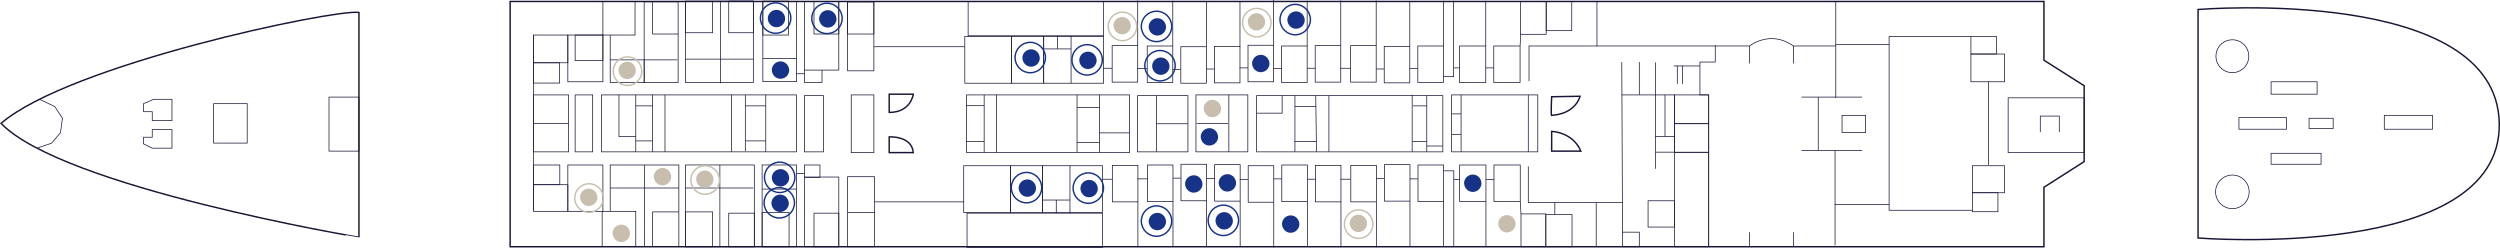 <?xml version="1.0" encoding="UTF-8"?><svg xmlns="http://www.w3.org/2000/svg" viewBox="0 0 3421.93 339.26"><defs><style>.cls-1{stroke:#c7bead;}.cls-1,.cls-2,.cls-3,.cls-4{fill:none;stroke-miterlimit:10;}.cls-1,.cls-2,.cls-4{stroke-width:2px;}.cls-2{stroke:#173387;}.cls-5{fill:#173387;}.cls-3,.cls-4{stroke:#171636;}.cls-6{fill:#c7bead;}</style></defs><g id="_3eme_plan"><path class="cls-4" d="M3008.63,12.99v312.78s415,33.12,412.28-156.59c-2.72-189.71-412.28-156.19-412.28-156.19Z"/><rect class="cls-3" x="3263.56" y="157.89" width="65.98" height="18.99"/><rect class="cls-3" x="3160.59" y="161.88" width="32.99" height="13.99"/><rect class="cls-3" x="3108.61" y="111.92" width="62.98" height="16.99"/><rect class="cls-3" x="3064.62" y="160.88" width="64.98" height="15.99"/><rect class="cls-3" x="3108.61" y="209.85" width="68.39" height="14.99"/><circle class="cls-3" cx="3055.61" cy="262.6" r="22.99"/><circle class="cls-3" cx="3055.61" cy="76.94" r="22.48"/><polygon class="cls-4" points="2797.69 2 2797.69 82.44 2852.74 117.35 2852.74 221.18 2797.69 256.32 2797.69 337.76 698.26 337.76 698.26 2 2797.69 2"/><rect class="cls-3" x="2748.7" y="133.9" width="104.03" height="74.95"/><rect class="cls-3" x="2697.72" y="73.95" width="45.99" height="37.97"/><rect class="cls-3" x="2699.72" y="226.84" width="43.99" height="36.97"/><rect class="cls-3" x="2699.72" y="263.81" width="34.99" height="25.98"/><rect class="cls-3" x="2697.72" y="49.96" width="34.99" height="23.98"/><polyline class="cls-3" points="2792.69 180.87 2792.69 158.89 2818.69 158.89 2818.69 180.87"/><line class="cls-3" x1="2721.71" y1="111.92" x2="2721.71" y2="225.84"/><polyline class="cls-3" points="2697.72 49.96 2585.75 49.96 2585.75 287.79 2699.72 287.79"/><polyline class="cls-3" points="2511.77 335.76 2511.77 279.8 2585.75 279.8"/><polyline class="cls-3" points="2512.77 2 2512.77 60.96 2585.75 60.96"/><line class="cls-3" x1="2511.77" y1="279.8" x2="2511.77" y2="205.85"/><line class="cls-3" x1="2465.78" y1="205.85" x2="2548.76" y2="205.85"/><line class="cls-3" x1="2512.77" y1="60.96" x2="2512.77" y2="133.9"/><line class="cls-3" x1="2548.76" y1="132.9" x2="2465.78" y2="132.9"/><line class="cls-3" x1="2488.78" y1="132.9" x2="2488.78" y2="205.85"/><rect class="cls-3" x="2521.33" y="157.89" width="32.29" height="23.49"/><path class="cls-3" d="M2185.86,2v60.96h208.94s28.08-22.79,59.98,0h57.98"/><polyline class="cls-3" points="2347.81 61.96 2347.81 84.94 2326.82 84.94 2326.82 129.91 2338.82 129.91 2338.82 337.76"/><rect class="cls-3" x="2291.83" y="129.91" width="46.99" height="38.97"/><rect class="cls-3" x="2291.83" y="169.38" width="46.99" height="38.97"/><rect class="cls-3" x="2291.83" y="208.85" width="46.99" height="128.91"/><rect class="cls-3" x="2255.84" y="274.8" width="35.99" height="35.99"/><rect class="cls-3" x="2220.85" y="317.77" width="22.99" height="19.99"/><rect class="cls-3" x="2265.84" y="129.91" width="26.3" height="78.37"/><line class="cls-3" x1="2290.83" y1="90.29" x2="2326.82" y2="90.29"/><line class="cls-3" x1="2302.77" y1="114.91" x2="2302.77" y2="89.94"/><line class="cls-3" x1="2295.83" y1="114.92" x2="2295.83" y2="89.94"/><polyline class="cls-3" points="2219.85 129.91 2265.84 129.91 2265.84 85.42"/><line class="cls-3" x1="2243.84" y1="84.94" x2="2243.84" y2="129.91"/><line class="cls-3" x1="2219.85" y1="84.94" x2="2220.85" y2="317.77"/><line class="cls-3" x1="2278.99" y1="129.91" x2="2278.99" y2="186.87"/><line class="cls-3" x1="2265.84" y1="208.28" x2="2265.84" y2="231.03"/><line class="cls-3" x1="2394.8" y1="62.95" x2="2394.8" y2="86.94"/><line class="cls-3" x1="2454.78" y1="62.95" x2="2454.78" y2="86.94"/><line class="cls-3" x1="2394.8" y1="337.76" x2="2394.8" y2="317.77"/><line class="cls-3" x1="2454.78" y1="337.76" x2="2454.78" y2="317.77"/><polyline class="cls-3" points="2091.88 227.84 2091.88 277.3 2220.35 277.3"/><line class="cls-3" x1="2184.84" y1="337.76" x2="2184.84" y2="277.3"/><rect class="cls-3" x="2115.88" y="293.79" width="35.86" height="43.97"/><rect class="cls-3" x="2081.89" y="292.79" width="33.99" height="44.97"/><rect class="cls-3" x="2044.9" y="225.84" width="35.99" height="49.96"/><rect class="cls-3" x="1997.91" y="225.84" width="35.99" height="49.96"/><rect class="cls-3" x="1986.91" y="129.91" width="117.97" height="77.94"/><polyline class="cls-3" points="2185.86 62.95 2092.88 62.95 2092.88 110.92"/><line class="cls-3" x1="2080.89" y1="275.8" x2="2081.89" y2="292.79"/><line class="cls-3" x1="2128.22" y1="277.3" x2="2128.22" y2="293.79"/><line class="cls-3" x1="2033.9" y1="275.8" x2="2033.9" y2="337.76"/><line class="cls-3" x1="2033.9" y1="245.82" x2="2044.9" y2="245.82"/><polyline class="cls-3" points="1997.91 245.82 1989.91 245.82 1989.91 337.76"/><polyline class="cls-3" points="1989.91 245.82 1989.91 233.83 1975.92 233.83"/><line class="cls-3" x1="1999.91" y1="129.91" x2="1999.91" y2="207.85"/><line class="cls-3" x1="1986.91" y1="183.87" x2="1999.91" y2="183.87"/><line class="cls-3" x1="1986.91" y1="155.89" x2="1999.91" y2="155.89"/><line class="cls-3" x1="2091.88" y1="129.91" x2="2091.88" y2="207.85"/><line class="cls-3" x1="2265.64" y1="186.87" x2="2292.13" y2="186.87"/><path class="cls-4" d="M2123.87,206.85v-26.98s28.46.4,39.99,26.98h-39.99Z"/><path class="cls-4" d="M2123.87,157.89c-1.37.1,0-25.48,0-25.48l38.84-.65s-5.14,23.79-38.84,26.14Z"/><rect class="cls-3" x="2081.39" y="2" width="34.99" height="44.97"/><rect class="cls-3" x="2116.38" y="2" width="34.99" height="39.97"/><rect class="cls-3" x="1940.92" y="225.84" width="34.99" height="49.96"/><line class="cls-3" x1="1975.92" y1="337.76" x2="1975.92" y2="275.8"/><line class="cls-3" x1="1940.92" y1="244.82" x2="1929.92" y2="244.82"/><rect class="cls-3" x="1894.94" y="225.34" width="34.99" height="49.96"/><line class="cls-3" x1="1929.93" y1="337.26" x2="1929.93" y2="275.3"/><line class="cls-3" x1="1894.94" y1="244.33" x2="1883.94" y2="244.33"/><rect class="cls-3" x="1848.95" y="226.34" width="34.99" height="49.96"/><line class="cls-3" x1="1883.94" y1="338.26" x2="1883.94" y2="276.3"/><line class="cls-3" x1="1848.95" y1="245.32" x2="1834.95" y2="245.32"/><rect class="cls-3" x="1800.46" y="226.34" width="34.99" height="49.96"/><line class="cls-3" x1="1835.45" y1="338.26" x2="1835.45" y2="276.3"/><line class="cls-3" x1="1800.46" y1="245.32" x2="1789.46" y2="245.32"/><rect class="cls-3" x="1754.48" y="225.84" width="34.99" height="49.96"/><line class="cls-3" x1="1789.47" y1="337.76" x2="1789.47" y2="275.8"/><line class="cls-3" x1="1754.48" y1="244.82" x2="1743.48" y2="244.82"/><rect class="cls-3" x="1708.49" y="226.84" width="34.99" height="49.96"/><line class="cls-3" x1="1743.48" y1="338.76" x2="1743.48" y2="276.8"/><line class="cls-3" x1="1708.49" y1="245.82" x2="1696.99" y2="245.82"/><rect class="cls-3" x="1662.5" y="225.34" width="34.99" height="49.96"/><line class="cls-3" x1="1697.49" y1="337.26" x2="1697.49" y2="275.3"/><line class="cls-3" x1="1662.5" y1="244.33" x2="1651.5" y2="244.33"/><rect class="cls-3" x="1616.52" y="224.84" width="34.99" height="49.96"/><line class="cls-3" x1="1651.51" y1="336.76" x2="1651.51" y2="274.8"/><line class="cls-3" x1="1616.52" y1="243.83" x2="1605.52" y2="243.83"/><rect class="cls-3" x="1570.53" y="225.84" width="34.99" height="49.96"/><line class="cls-3" x1="1605.52" y1="337.76" x2="1605.52" y2="275.8"/><line class="cls-3" x1="1570.53" y1="244.82" x2="1556.53" y2="244.82"/><rect class="cls-3" x="1522.54" y="226.34" width="34.99" height="49.96"/><line class="cls-3" x1="1557.53" y1="338.26" x2="1557.53" y2="276.3"/><line class="cls-3" x1="1522.54" y1="245.32" x2="1508.54" y2="245.32"/><rect class="cls-3" x="2044.64" y="62.95" width="35.99" height="49.96"/><rect class="cls-3" x="1997.66" y="62.95" width="35.99" height="49.96"/><line class="cls-3" x1="2080.63" y1="62.95" x2="2081.63" y2="45.97"/><line class="cls-3" x1="2033.65" y1="62.95" x2="2033.65" y2="1"/><line class="cls-3" x1="2033.65" y1="92.93" x2="2044.64" y2="92.93"/><polyline class="cls-3" points="1997.66 92.94 1989.66 92.94 1989.66 1"/><polyline class="cls-3" points="1989.66 92.94 1989.66 104.92 1975.66 104.92"/><rect class="cls-3" x="1940.67" y="62.95" width="34.99" height="49.96"/><line class="cls-3" x1="1975.66" y1="1" x2="1975.66" y2="62.95"/><line class="cls-3" x1="1940.67" y1="93.93" x2="1929.67" y2="93.93"/><rect class="cls-3" x="1894.69" y="63.45" width="34.99" height="49.96"/><line class="cls-3" x1="1929.68" y1="1.5" x2="1929.68" y2="63.45"/><line class="cls-3" x1="1894.69" y1="94.43" x2="1883.69" y2="94.43"/><rect class="cls-3" x="1848.7" y="62.45" width="34.99" height="49.96"/><line class="cls-3" x1="1883.69" y1=".5" x2="1883.69" y2="62.45"/><line class="cls-3" x1="1848.7" y1="93.43" x2="1834.7" y2="93.43"/><rect class="cls-3" x="1800.21" y="62.46" width="34.99" height="49.96"/><line class="cls-3" x1="1835.2" y1=".5" x2="1835.2" y2="62.46"/><line class="cls-3" x1="1800.21" y1="93.43" x2="1789.21" y2="93.43"/><rect class="cls-3" x="1754.23" y="62.96" width="34.99" height="49.96"/><line class="cls-3" x1="1789.22" y1="1" x2="1789.22" y2="62.96"/><line class="cls-3" x1="1754.23" y1="93.93" x2="1743.23" y2="93.93"/><rect class="cls-3" x="1708.24" y="61.96" width="34.99" height="49.96"/><line class="cls-3" x1="1743.23" x2="1743.23" y2="61.96"/><line class="cls-3" x1="1708.24" y1="92.93" x2="1696.74" y2="92.93"/><rect class="cls-3" x="1662.25" y="63.45" width="34.99" height="49.96"/><line class="cls-3" x1="1697.24" y1="1.5" x2="1697.24" y2="63.45"/><line class="cls-3" x1="1662.25" y1="94.43" x2="1651.25" y2="94.43"/><rect class="cls-3" x="1616.27" y="63.95" width="34.99" height="49.96"/><line class="cls-3" x1="1651.26" y1="2" x2="1651.26" y2="63.95"/><line class="cls-3" x1="1616.27" y1="94.93" x2="1605.26" y2="94.93"/><rect class="cls-3" x="1570.28" y="62.95" width="34.99" height="49.96"/><line class="cls-3" x1="1605.27" y1="1" x2="1605.27" y2="62.95"/><line class="cls-3" x1="1570.28" y1="93.93" x2="1556.28" y2="93.93"/><rect class="cls-3" x="1522.29" y="62.45" width="34.99" height="49.96"/><line class="cls-3" x1="1557.28" y1=".5" x2="1557.28" y2="62.45"/><line class="cls-3" x1="1522.29" y1="93.43" x2="1510.04" y2="93.43"/><rect class="cls-3" x="1719.99" y="130.91" width="254.93" height="76.95"/><rect class="cls-3" x="1637.01" y="129.91" width="70.98" height="77.94"/><rect class="cls-3" x="1557.03" y="130.91" width="68.98" height="76.95"/><rect class="cls-3" x="1323.09" y="129.91" width="222.94" height="78.94"/><rect class="cls-3" x="1319.09" y="226.84" width="63.95" height="63.95"/><rect class="cls-3" x="1427.07" y="226.84" width="81.98" height="63.95"/><rect class="cls-3" x="1383.05" y="226.84" width="44.02" height="63.95"/><rect class="cls-3" x="1323.66" y="291.79" width="185.38" height="46.97"/><line class="cls-3" x1="1952.92" y1="130.91" x2="1952.92" y2="207.85"/><line class="cls-3" x1="1932.93" y1="129.91" x2="1932.93" y2="207.85"/><line class="cls-3" x1="1952.92" y1="144.9" x2="1933.93" y2="144.9"/><line class="cls-3" x1="1952.92" y1="193.86" x2="1932.93" y2="193.86"/><line class="cls-3" x1="1952.92" y1="199.85" x2="1974.92" y2="199.85"/><line class="cls-3" x1="1818.96" y1="207.85" x2="1818.96" y2="130.91"/><line class="cls-3" x1="1800.96" y1="130.91" x2="1801.96" y2="207.85"/><line class="cls-3" x1="1772.47" y1="207.85" x2="1772.47" y2="130.91"/><line class="cls-3" x1="1801.46" y1="145.9" x2="1772.47" y2="145.9"/><line class="cls-3" x1="1801.96" y1="193.86" x2="1771.98" y2="193.86"/><polyline class="cls-3" points="1719.99 154.89 1754.98 154.89 1754.98 130.91"/><line class="cls-3" x1="1682" y1="129.91" x2="1682" y2="207.85"/><line class="cls-3" x1="1638.01" y1="168.88" x2="1681" y2="168.88"/><line class="cls-3" x1="1583.02" y1="130.91" x2="1583.02" y2="207.85"/><line class="cls-3" x1="1626.01" y1="169.38" x2="1583.02" y2="169.38"/><line class="cls-3" x1="1505.04" y1="129.91" x2="1505.04" y2="208.85"/><line class="cls-3" x1="1546.03" y1="181.87" x2="1505.04" y2="181.87"/><line class="cls-3" x1="1474.23" y1="129.91" x2="1474.23" y2="208.85"/><line class="cls-3" x1="1505.04" y1="147.24" x2="1474.23" y2="147.24"/><line class="cls-3" x1="1505.04" y1="194.86" x2="1474.23" y2="194.86"/><line class="cls-3" x1="1364.08" y1="129.91" x2="1364.08" y2="208.85"/><line class="cls-3" x1="1347.09" y1="129.91" x2="1347.09" y2="208.85"/><line class="cls-3" x1="1322.09" y1="193.86" x2="1347.09" y2="193.86"/><line class="cls-3" x1="1322.09" y1="144.64" x2="1347.09" y2="144.64"/><line class="cls-3" x1="1464.54" y1="226.84" x2="1464.54" y2="291.79"/><line class="cls-3" x1="1427.07" y1="273.8" x2="1464.54" y2="273.8"/><line class="cls-3" x1="1445.8" y1="291.79" x2="1445.8" y2="273.8"/><rect class="cls-3" x="1320.59" y="49.96" width="63.95" height="63.95"/><rect class="cls-3" x="1428.57" y="49.96" width="81.98" height="63.95"/><rect class="cls-3" x="1384.55" y="49.96" width="44.02" height="63.95"/><rect class="cls-3" x="1325.16" y="2" width="185.38" height="46.97"/><line class="cls-3" x1="1466.04" y1="113.92" x2="1466.04" y2="48.96"/><line class="cls-3" x1="1428.57" y1="66.95" x2="1466.04" y2="66.95"/><line class="cls-3" x1="1447.3" y1="48.96" x2="1447.3" y2="66.95"/><rect class="cls-3" x="1101.15" y="130.91" width="25.99" height="76.95"/><rect class="cls-3" x="1160.14" y="241.83" width="36.99" height="95.93"/><line class="cls-3" x1="1319.59" y1="276.3" x2="1197.13" y2="276.3"/><line class="cls-3" x1="1160.14" y1="290.79" x2="1197.13" y2="290.79"/><rect class="cls-3" x="1165.14" y="129.91" width="30.99" height="78.94"/><rect class="cls-3" x="1101.15" y="242.33" width="46.99" height="95.43"/><rect class="cls-3" x="1101.15" y="225.84" width="21.18" height="16.9"/><rect class="cls-3" x="1043.17" y="225.84" width="46.99" height="111.92"/><line class="cls-3" x1="1101.15" y1="237.54" x2="1090.16" y2="237.54"/><line class="cls-3" x1="1043.17" y1="258.81" x2="1090.16" y2="258.81"/><rect class="cls-3" x="938.2" y="225.84" width="94.29" height="111.92"/><rect class="cls-3" x="1160.14" y="2.5" width="35.99" height="94.43"/><rect class="cls-3" x="823.23" y="129.91" width="266.93" height="77.94"/><rect class="cls-3" x="1044.17" y="2.25" width="46.04" height="109.42"/><rect class="cls-3" x="938.2" y="1.5" width="92.97" height="111.42"/><line class="cls-3" x1="1196.13" y1="63.95" x2="1320.59" y2="63.95"/><path class="cls-4" d="M1217.12,153.89v-24.98h32.99s-3.14,24.98-32.99,24.98Z"/><path class="cls-4" d="M1217.12,208.85v-21.48s30.86-1.91,32.99,21.48h-32.99Z"/><rect class="cls-3" x="1101.15" y="2" width="46.99" height="93.93"/><polyline class="cls-3" points="1101.15 95.93 1101.15 112.92 1125.15 112.92 1125.15 95.93"/><line class="cls-3" x1="1090.21" y1="100.93" x2="1101.15" y2="100.93"/><line class="cls-3" x1="1044.17" y1="79.94" x2="1090.21" y2="79.94"/><line class="cls-3" x1="986.19" y1="1.5" x2="986.19" y2="113.92"/><line class="cls-3" x1="938.2" y1="80.94" x2="1031.17" y2="80.94"/><line class="cls-3" x1="1048.17" y1="129.91" x2="1048.17" y2="207.85"/><line class="cls-3" x1="1020.18" y1="129.91" x2="1020.18" y2="206.85"/><line class="cls-3" x1="1048.17" y1="144.9" x2="1020.18" y2="144.9"/><line class="cls-3" x1="1048.17" y1="192.86" x2="1020.18" y2="192.86"/><line class="cls-3" x1="1001.18" y1="129.91" x2="1001.18" y2="207.85"/><line class="cls-3" x1="910.21" y1="129.91" x2="910.21" y2="207.85"/><line class="cls-3" x1="893.21" y1="129.91" x2="893.21" y2="207.85"/><line class="cls-3" x1="870.22" y1="129.91" x2="870.22" y2="207.85"/><line class="cls-3" x1="893.21" y1="144.9" x2="870.22" y2="144.9"/><line class="cls-3" x1="893.21" y1="192.86" x2="870.22" y2="192.86"/><polyline class="cls-3" points="847.22 129.91 847.22 186.87 870.56 186.87"/><line class="cls-3" x1="985.35" y1="225.84" x2="985.35" y2="337.76"/><line class="cls-3" x1="938.2" y1="257.32" x2="1031.17" y2="257.32"/><polyline class="cls-3" points="824.23 337.76 824.23 289.29 835.23 289.29 835.23 225.84 929.2 225.84 929.2 337.76"/><line class="cls-3" x1="882.21" y1="337.76" x2="882.21" y2="225.84"/><line class="cls-3" x1="835.23" y1="257.32" x2="929.2" y2="257.32"/><polyline class="cls-3" points="835.23 289.29 870.22 289.29 870.22 337.76"/><polyline class="cls-3" points="893.21 337.76 893.21 290.04 929.2 290.04"/><rect class="cls-3" x="938.2" y="290.04" width="37.19" height="47.72"/><rect class="cls-3" x="997.47" y="291.79" width="35.03" height="45.97"/><rect class="cls-3" x="1043.17" y="290.79" width="36.88" height="46.97"/><rect class="cls-3" x="1114.15" y="291.79" width="33.99" height="45.97"/><rect class="cls-3" x="1160.14" y="2.5" width="35.99" height="44.07"/><rect class="cls-3" x="1114.15" y="1.99" width="33.99" height="44.57"/><rect class="cls-3" x="1044.17" y="1.5" width="34.99" height="46.47"/><rect class="cls-3" x="997.47" y="1.5" width="33.71" height="43.3"/><rect class="cls-3" x="938.2" y="1.99" width="37.19" height="42.81"/><rect class="cls-3" x="881.71" y="2.5" width="46.49" height="110.42"/><rect class="cls-3" x="825.23" y="1.99" width="43.99" height="45.97"/><rect class="cls-3" x="835.23" y="81.94" width="46.49" height="30.98"/><line class="cls-3" x1="927.2" y1="81.94" x2="881.71" y2="81.94"/><polyline class="cls-3" points="893.21 1.99 893.21 46.57 928.2 46.57"/><line class="cls-3" x1="835.23" y1="81.94" x2="835.23" y2="47.97"/><rect class="cls-3" x="777.24" y="47.97" width="47.99" height="63.95"/><rect class="cls-3" x="730.26" y="47.96" width="46.99" height="37.97"/><rect class="cls-3" x="787.24" y="47.96" width="37.99" height="34.98"/><rect class="cls-3" x="730.26" y="85.94" width="35.68" height="27.75"/><rect class="cls-3" x="787.24" y="129.91" width="23.99" height="77.94"/><rect class="cls-3" x="730.26" y="129.91" width="47.99" height="77.94"/><rect class="cls-3" x="777.24" y="225.84" width="47.99" height="63.45"/><rect class="cls-3" x="730.26" y="225.84" width="35.99" height="26.98"/><rect class="cls-3" x="730.26" y="252.82" width="46.99" height="36.47"/><line class="cls-3" x1="730.26" y1="47.96" x2="730.26" y2="288.79"/><line class="cls-3" x1="730.26" y1="168.88" x2="778.24" y2="168.88"/><path class="cls-4" d="M491.32,16.99v307.78S86.61,256.94,1.45,168.89C94.5,88.43,455.9,12.53,491.32,16.99Z"/><polyline class="cls-3" points="54.03 135.9 74.95 145.88 85.46 161.88 82.85 181.38 70.81 195.86 50.72 202.85"/><polygon class="cls-3" points="196.41 141.9 196.41 152.9 208.4 152.9 208.4 165 235.39 165 235.39 135.9 210.4 135.9 196.41 141.9"/><polygon class="cls-3" points="196.41 196.85 196.4 187.86 208.4 187.87 208.4 177.36 235.39 177.36 235.39 202.85 208.4 202.85 196.41 196.85"/><rect class="cls-3" x="292.37" y="141.9" width="45.99" height="53.96"/><rect class="cls-3" x="450.33" y="132.9" width="40.99" height="73.95"/></g><g id="points"><path class="cls-6" d="M850.42,331.28c3.05,0,6.26-1.33,8.42-3.49s3.62-5.45,3.49-8.42c-.29-6.45-5.23-11.91-11.91-11.91-3.05,0-6.26,1.33-8.42,3.49s-3.62,5.45-3.49,8.42c.29,6.45,5.23,11.91,11.91,11.91h0Z"/><path class="cls-6" d="M906.82,253.73c3.05,0,6.26-1.33,8.42-3.49s3.62-5.45,3.49-8.42c-.29-6.45-5.23-11.91-11.91-11.91-3.05,0-6.26,1.33-8.42,3.49s-3.62,5.45-3.49,8.42c.29,6.45,5.23,11.91,11.91,11.91h0Z"/><path class="cls-6" d="M1659.5,160.44c3.05,0,6.26-1.33,8.42-3.49s3.62-5.45,3.49-8.42c-.29-6.45-5.23-11.91-11.91-11.91-3.05,0-6.26,1.33-8.42,3.49s-3.62,5.45-3.49,8.42c.29,6.45,5.23,11.91,11.91,11.91h0Z"/><path class="cls-6" d="M2062.64,318.19c3.05,0,6.26-1.33,8.42-3.49,2.07-2.07,3.62-5.45,3.49-8.42-.29-6.45-5.23-11.91-11.91-11.91-3.05,0-6.26,1.33-8.42,3.49s-3.62,5.45-3.49,8.42c.29,6.45,5.23,11.91,11.91,11.91h0Z"/><path class="cls-5" d="M1133.08,37.74c3.05,0,6.26-1.33,8.42-3.49s3.62-5.45,3.49-8.42c-.29-6.45-5.23-11.91-11.91-11.91-3.05,0-6.26,1.33-8.42,3.49s-3.62,5.45-3.49,8.42c.29,6.45,5.23,11.91,11.91,11.91h0Z"/><path class="cls-5" d="M1680,262.23c3.05,0,6.26-1.33,8.42-3.49s3.62-5.45,3.49-8.42c-.29-6.45-5.23-11.91-11.91-11.91-3.05,0-6.26,1.33-8.42,3.49s-3.62,5.45-3.49,8.42c.29,6.45,5.23,11.91,11.91,11.91h0Z"/><path class="cls-5" d="M1634.01,263.72c3.05,0,6.26-1.33,8.42-3.49s3.62-5.45,3.49-8.42c-.29-6.45-5.23-11.91-11.91-11.91-3.05,0-6.26,1.33-8.42,3.49s-3.62,5.45-3.49,8.42c.29,6.45,5.23,11.91,11.91,11.91h0Z"/><path class="cls-5" d="M1766.65,318.63c3.05,0,6.26-1.33,8.42-3.49s3.62-5.45,3.49-8.42c-.29-6.45-5.23-11.91-11.91-11.91-3.05,0-6.26,1.33-8.42,3.49s-3.62,5.45-3.49,8.42c.29,6.45,5.23,11.91,11.91,11.91h0Z"/><path class="cls-5" d="M2015.9,262.73c3.05,0,6.26-1.33,8.42-3.49,2.07-2.07,3.62-5.45,3.49-8.42-.29-6.45-5.23-11.91-11.91-11.91-3.05,0-6.26,1.33-8.42,3.49s-3.62,5.45-3.49,8.42c.29,6.45,5.23,11.91,11.91,11.91h0Z"/><path class="cls-5" d="M1655.4,199.23c3.05,0,6.26-1.33,8.42-3.49s3.62-5.45,3.49-8.42c-.29-6.45-5.23-11.91-11.91-11.91-3.05,0-6.26,1.33-8.42,3.49s-3.62,5.45-3.49,8.42c.29,6.45,5.23,11.91,11.91,11.91h0Z"/><circle class="cls-2" cx="1131.95" cy="25.18" r="20.8"/><path class="cls-5" d="M1062.8,37.29c3.05,0,6.26-1.33,8.42-3.49s3.62-5.45,3.49-8.42c-.29-6.45-5.23-11.91-11.91-11.91-3.05,0-6.26,1.33-8.42,3.49s-3.62,5.45-3.49,8.42c.29,6.45,5.23,11.91,11.91,11.91h0Z"/><circle class="cls-2" cx="1061.66" cy="24.73" r="20.8"/><path class="cls-5" d="M1068.32,255.3c3.05,0,6.26-1.33,8.42-3.49s3.62-5.45,3.49-8.42c-.29-6.45-5.23-11.91-11.91-11.91-3.05,0-6.26,1.33-8.42,3.49s-3.62,5.45-3.49,8.42c.29,6.45,5.23,11.91,11.91,11.91h0Z"/><path class="cls-5" d="M1068.32,107.84c3.05,0,6.26-1.33,8.42-3.49s3.62-5.45,3.49-8.42c-.29-6.45-5.23-11.91-11.91-11.91-3.05,0-6.26,1.33-8.42,3.49s-3.62,5.45-3.49,8.42c.29,6.45,5.23,11.91,11.91,11.91h0Z"/><circle class="cls-2" cx="1067.19" cy="242.74" r="20.8"/><path class="cls-5" d="M1067.8,290.18c3.05,0,6.26-1.33,8.42-3.49s3.62-5.45,3.49-8.42c-.29-6.45-5.23-11.91-11.91-11.91-3.05,0-6.26,1.33-8.42,3.49s-3.62,5.45-3.49,8.42c.29,6.45,5.23,11.91,11.91,11.91h0Z"/><circle class="cls-2" cx="1066.66" cy="277.62" r="20.8"/><path class="cls-5" d="M1584.15,48.71c3.05,0,6.26-1.33,8.42-3.49s3.62-5.45,3.49-8.42c-.29-6.45-5.23-11.91-11.91-11.91-3.05,0-6.26,1.33-8.42,3.49s-3.62,5.45-3.49,8.42c.29,6.45,5.23,11.91,11.91,11.91h0Z"/><circle class="cls-2" cx="1583.02" cy="36.16" r="20.8"/><path class="cls-5" d="M1773.99,39.37c3.05,0,6.26-1.33,8.42-3.49s3.62-5.45,3.49-8.42c-.29-6.45-5.23-11.91-11.91-11.91-3.05,0-6.26,1.33-8.42,3.49s-3.62,5.45-3.49,8.42c.29,6.45,5.23,11.91,11.91,11.91h0Z"/><circle class="cls-2" cx="1772.86" cy="26.81" r="20.8"/><path class="cls-5" d="M1588.9,102.49c3.05,0,6.26-1.33,8.42-3.49s3.62-5.45,3.49-8.42c-.29-6.45-5.23-11.91-11.91-11.91-3.05,0-6.26,1.33-8.42,3.49s-3.62,5.45-3.49,8.42c.29,6.45,5.23,11.91,11.91,11.91h0Z"/><circle class="cls-2" cx="1587.77" cy="89.94" r="20.8"/><path class="cls-5" d="M1411.33,91.31c3.05,0,6.26-1.33,8.42-3.49s3.62-5.45,3.49-8.42c-.29-6.45-5.23-11.91-11.91-11.91-3.05,0-6.26,1.33-8.42,3.49s-3.62,5.45-3.49,8.42c.29,6.45,5.23,11.91,11.91,11.91h0Z"/><circle class="cls-2" cx="1410.19" cy="78.76" r="20.8"/><path class="cls-5" d="M1489.17,94.5c3.05,0,6.26-1.33,8.42-3.49,2.07-2.07,3.62-5.45,3.49-8.42-.29-6.45-5.23-11.91-11.91-11.91-3.05,0-6.26,1.33-8.42,3.49s-3.62,5.45-3.49,8.42c.29,6.45,5.23,11.91,11.91,11.91h0Z"/><circle class="cls-2" cx="1488.04" cy="81.94" r="20.8"/><path class="cls-5" d="M1675.63,314.16c3.05,0,6.26-1.33,8.42-3.49s3.62-5.45,3.49-8.42c-.29-6.45-5.23-11.91-11.91-11.91-3.05,0-6.26,1.33-8.42,3.49s-3.62,5.45-3.49,8.42c.29,6.45,5.23,11.91,11.91,11.91h0Z"/><circle class="cls-2" cx="1674.5" cy="301.6" r="20.8"/><path class="cls-5" d="M1584.15,315.16c3.05,0,6.26-1.33,8.42-3.49s3.62-5.45,3.49-8.42c-.29-6.45-5.23-11.91-11.91-11.91-3.05,0-6.26,1.33-8.42,3.49s-3.62,5.45-3.49,8.42c.29,6.45,5.23,11.91,11.91,11.91h0Z"/><circle class="cls-2" cx="1583.02" cy="302.6" r="20.8"/><path class="cls-5" d="M1406.19,269.38c3.05,0,6.26-1.33,8.42-3.49s3.62-5.45,3.49-8.42c-.29-6.45-5.23-11.91-11.91-11.91-3.05,0-6.26,1.33-8.42,3.49s-3.62,5.45-3.49,8.42c.29,6.45,5.23,11.91,11.91,11.91h0Z"/><circle class="cls-2" cx="1405.06" cy="256.82" r="20.8"/><path class="cls-5" d="M1490.77,270.03c3.05,0,6.26-1.33,8.42-3.49s3.62-5.45,3.49-8.42c-.29-6.45-5.23-11.91-11.91-11.91-3.05,0-6.26,1.33-8.42,3.49s-3.62,5.45-3.49,8.42c.29,6.45,5.23,11.91,11.91,11.91h0Z"/><circle class="cls-2" cx="1489.64" cy="257.47" r="20.8"/><path class="cls-5" d="M1725.73,98.84c3.05,0,6.26-1.33,8.42-3.49s3.62-5.45,3.49-8.42c-.29-6.45-5.23-11.91-11.91-11.91-3.05,0-6.26,1.33-8.42,3.49s-3.62,5.45-3.49,8.42c.29,6.45,5.23,11.91,11.91,11.91h0Z"/><path class="cls-6" d="M1535.97,47c3.05,0,6.26-1.33,8.42-3.49s3.62-5.45,3.49-8.42c-.29-6.45-5.23-11.91-11.91-11.91-3.05,0-6.26,1.33-8.42,3.49s-3.62,5.45-3.49,8.42c.29,6.45,5.23,11.91,11.91,11.91h0Z"/><ellipse class="cls-1" cx="1536.38" cy="36.16" rx="19.54" ry="19.55"/><path class="cls-6" d="M1719.82,41.83c3.05,0,6.26-1.33,8.42-3.49s3.62-5.45,3.49-8.42c-.29-6.45-5.23-11.91-11.91-11.91-3.05,0-6.26,1.33-8.42,3.49s-3.62,5.45-3.49,8.42c.29,6.45,5.23,11.91,11.91,11.91h0Z"/><ellipse class="cls-1" cx="1720.23" cy="30.98" rx="19.54" ry="19.55"/><path class="cls-6" d="M1859.29,317.63c3.05,0,6.26-1.33,8.42-3.49s3.62-5.45,3.49-8.42c-.29-6.45-5.23-11.91-11.91-11.91-3.05,0-6.26,1.33-8.42,3.49s-3.62,5.45-3.49,8.42c.29,6.45,5.23,11.91,11.91,11.91h0Z"/><ellipse class="cls-1" cx="1859.7" cy="306.78" rx="19.54" ry="19.55"/><path class="cls-6" d="M805.82,281.91c3.05,0,6.26-1.33,8.42-3.49s3.62-5.45,3.49-8.42c-.29-6.45-5.23-11.91-11.91-11.91-3.05,0-6.26,1.33-8.42,3.49s-3.62,5.45-3.49,8.42c.29,6.45,5.23,11.91,11.91,11.91h0Z"/><ellipse class="cls-1" cx="806.23" cy="271.06" rx="19.54" ry="19.55"/><path class="cls-6" d="M858.48,108.28c3.05,0,6.26-1.33,8.42-3.49s3.62-5.45,3.49-8.42c-.29-6.45-5.23-11.91-11.91-11.91-3.05,0-6.26,1.33-8.42,3.49s-3.62,5.45-3.49,8.42c.29,6.45,5.23,11.91,11.91,11.91h0Z"/><ellipse class="cls-1" cx="858.89" cy="97.43" rx="19.54" ry="19.55"/><path class="cls-6" d="M964.74,257.24c3.05,0,6.26-1.33,8.42-3.49s3.62-5.45,3.49-8.42c-.29-6.45-5.23-11.91-11.91-11.91-3.05,0-6.26,1.33-8.42,3.49s-3.62,5.45-3.49,8.42c.29,6.45,5.23,11.91,11.91,11.91h0Z"/><ellipse class="cls-1" cx="965.15" cy="246.39" rx="19.54" ry="19.55"/></g></svg>